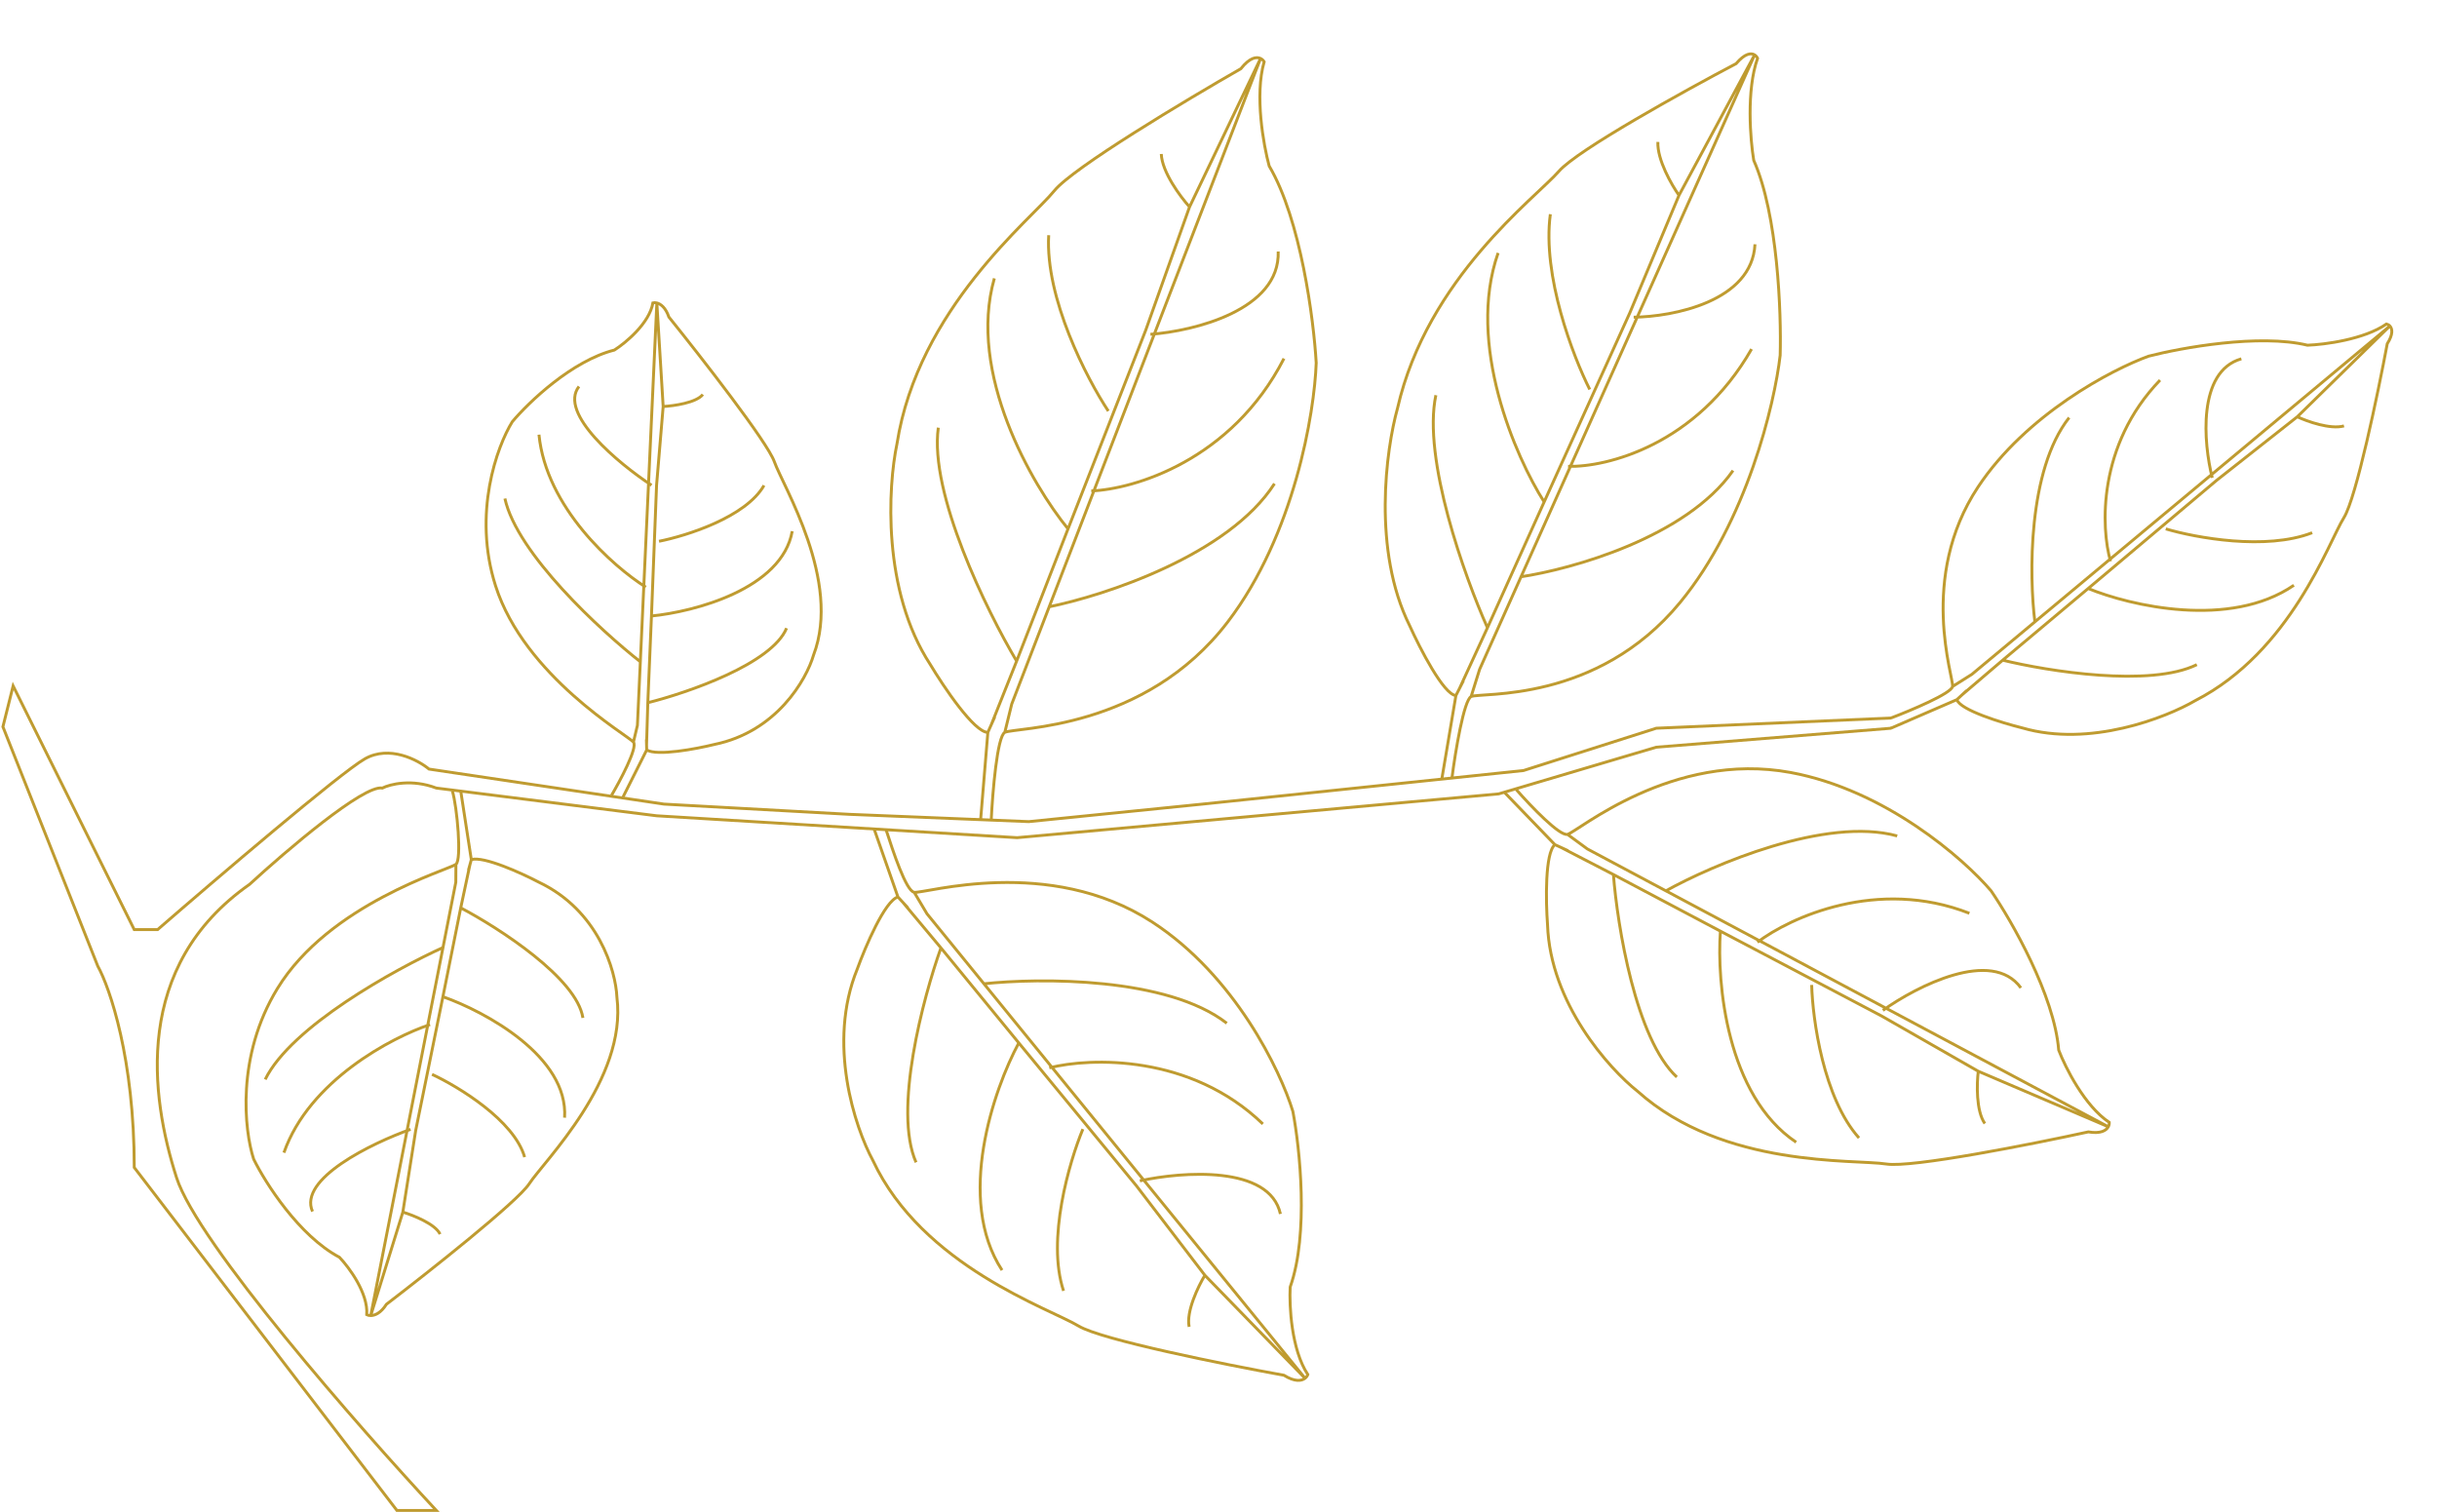 <svg width="835" height="518" viewBox="0 0 835 518" fill="none" xmlns="http://www.w3.org/2000/svg">
<path d="M303.5 284C305.965 291.619 310.431 305.258 313.24 305.713M313.24 305.713C316.751 306.282 359.353 292.901 394.785 315.892C423.13 334.285 438.729 366.826 442.986 380.797C445.364 393.291 448.507 422.817 442.057 440.969C441.719 447.405 442.455 462.411 448.103 470.946C447.952 471.367 447.645 471.84 447.158 472.22M313.24 305.713L317.613 313.071L447.158 472.22M307.665 307.315C303.205 308.596 296.513 324.316 293.724 332.016C283.31 357.47 292.956 386.332 299.081 397.581C316.027 433.865 359.851 448.401 369.541 454.301C377.293 459.021 419.685 467.52 439.912 471.18C443.676 473.524 445.962 473.153 447.158 472.22M307.665 307.315L299.5 284M307.665 307.315L309.379 309.184M311.093 311.054L309.379 309.184M322.399 324.765C316.279 341.85 306.003 380.463 313.87 398.24M322.399 324.765L309.379 309.184M322.399 324.765L349.074 357.317M349.074 357.317C340.513 373.136 327.381 410.856 343.335 435.186M349.074 357.317L389.334 406.216L394.403 412.841L412.834 436.931M336.859 337.082C356.221 334.975 400.024 334.723 420.333 350.573M359.53 365.855C373.612 362.301 407.961 361.172 432.697 385.083M390.549 404.579C405.07 401.376 435.031 399.161 438.71 415.919M412.834 436.931C410.579 440.649 406.346 449.385 407.448 454.587M412.834 436.931L447.158 472.22M371.031 386.847C366.383 398.006 358.55 424.71 364.407 442.26" stroke="#BF9B30"/>
<path d="M339.634 280.837C340.096 271.459 341.67 252.346 344.276 250.923M344.276 250.923C347.533 249.145 392.184 250.411 420.694 213.041C443.502 183.145 450.386 141.446 450.977 124.334C450.122 109.494 445.702 75.227 434.866 56.874C432.911 49.736 429.83 32.6 433.144 21.159C432.89 20.734 432.474 20.3 431.906 20.03M344.276 250.923L346.652 241.22L431.906 20.03M338.471 250.926C333.826 250.928 323.37 235.394 318.722 227.626C302.198 202.336 304.246 166.71 307.335 152.058C314.577 105.707 353.354 75.14 361.249 65.356C367.565 57.529 406.481 34.223 425.15 23.549C428.203 19.69 430.512 19.368 431.906 20.03M338.471 250.926L336 280.837M338.471 250.926L339.658 248.265M340.846 245.605L339.658 248.265M348.332 226.501C338.084 209.245 318.368 169.092 321.495 146.524M348.332 226.501L339.658 248.265M348.332 226.501L365.942 181.202M365.942 181.202C353.65 166.161 331.393 127.939 340.696 95.372M365.942 181.202L392.579 113.092L395.814 103.99L407.578 70.89M359.225 207.946C378.514 204.046 421.009 190.138 436.675 165.71M373.912 168.2C388.452 167.639 422.011 157.782 439.927 122.842M394.17 114.542C409.046 113.444 438.629 106.232 437.956 86.169M407.578 70.89C404.454 67.434 398.145 58.967 397.897 52.752M407.578 70.89L431.906 20.03M379.746 140.834C372.422 129.774 358.083 102.24 359.32 80.579" stroke="#BF9B30"/>
<path d="M209.5 272.552C212.25 267.881 218.604 256.137 217.037 254.25M217.037 254.25C215.078 251.891 179.714 231.734 169.8 200.723C161.868 175.915 170.314 152.9 175.529 144.494C181.121 137.84 195.948 123.612 210.517 119.929C214.415 117.446 222.511 110.736 223.714 103.759C224.053 103.675 224.522 103.662 225.057 103.798M217.037 254.25L218.397 248.535L225.057 103.798M221.579 256.95C225.213 259.11 238.55 256.59 244.764 255.059C266.086 250.724 276.303 232.843 278.746 224.445C288.455 199.053 268.249 166.502 265.316 158.183C262.97 151.527 240.245 122.362 229.177 108.611C228.068 105.358 226.368 104.131 225.057 103.798M221.579 256.95L213.5 273M221.579 256.95L221.533 255.133M221.486 253.317L221.533 255.133M221.965 240.759C235.71 237.324 264.46 227.41 269.5 215.233M221.965 240.759L221.533 255.133M221.965 240.759L223.212 211.048M223.212 211.048C237.821 209.615 267.92 201.8 271.443 182.001M223.212 211.048L224.96 166.301L225.448 160.472L227.223 139.275M219.596 226.879C205.794 216.058 177.152 189.694 172.995 170.803M221.288 201.164C210.095 194.139 187.102 173.854 184.672 148.922M223.234 166.25C211.957 158.813 191.198 141.634 198.38 132.412M227.223 139.275C230.814 139.085 238.561 137.995 240.817 135.157M227.223 139.275L225.057 103.798M225.8 185.449C235.201 183.598 255.557 177.181 261.776 166.313" stroke="#BF9B30"/>
<path d="M155 271C156.63 276.421 158.27 294.607 156.213 296.131M156.213 296.131C153.642 298.037 112.793 309.693 95.051 338.685C80.858 361.878 83.713 387.321 86.914 397.143C90.933 405.282 102.435 423.399 116.292 430.755C119.627 434.243 126.17 443.062 125.659 450.437C125.982 450.607 126.455 450.736 127.03 450.731M156.213 296.131L156.174 302.266L127.03 450.731M161.487 294.521C165.707 293.233 178.602 299.104 184.522 302.201C205.062 311.897 210.984 332.573 211.378 341.699C214.924 369.867 186.367 397.863 181.331 405.573C177.301 411.74 147.031 435.676 132.4 446.873C130.469 449.897 128.442 450.719 127.03 450.731M161.487 294.521L157.863 271M161.487 294.521L160.99 296.352M160.492 298.183L160.99 296.352M157.863 311.04C170.945 317.94 197.631 335.142 199.721 348.745M157.863 311.04L160.99 296.352M157.863 311.04L151.758 341.486M151.758 341.486C166.213 346.57 194.788 361.978 193.449 382.936M151.758 341.486L142.433 387.309L141.483 393.343L138.025 415.284M152.019 324.53C135.344 332.076 99.769 351.699 90.87 369.827M147.357 351.033C134.267 355.378 105.927 370.239 97.281 394.924M140.671 386.931C127.394 391.672 102.089 403.939 107.084 415.077M138.025 415.284C141.618 416.37 149.201 419.401 150.784 422.84M138.025 415.284L127.03 450.731M148.034 368.096C157.105 372.309 176.149 383.877 179.758 396.446" stroke="#BF9B30"/>
<path d="M519.5 270.5C524.727 276.448 534.403 286.504 537.079 285.868M537.079 285.868C540.423 285.073 572.911 257.146 613.536 264.669C646.037 270.687 672.862 294.203 682.212 305.208C689.305 315.582 703.869 341.02 705.381 359.782C707.647 365.708 714.284 378.957 722.701 384.545C722.734 384.98 722.651 385.521 722.37 386.045M537.079 285.868L543.895 290.87L722.37 386.045M532.767 289.388C529.319 292.203 529.645 308.863 530.24 316.841C531.143 343.659 551.216 366.077 561.139 373.933C590.653 400.321 635.357 397.098 646.313 398.806C655.078 400.172 696.105 392.042 715.522 387.806C719.798 388.517 721.68 387.331 722.37 386.045M532.767 289.388L515.5 271.5M532.767 289.388L535.035 290.434M537.302 291.481L535.035 290.434M552.808 299.626C554.186 317.302 560.459 355.928 574.532 369.018M552.808 299.626L535.035 290.434M552.808 299.626L589.47 319.027M589.47 319.027C588.177 336.471 591.558 375.357 615.424 391.34M589.47 319.027L644.713 348.099L651.855 352.182L677.824 367.027M570.557 305.341C586.907 296.23 625.697 279.688 650.048 286.407M602.158 322.827C613.244 314.379 643.29 300.567 674.785 312.903M645.139 346.171C656.754 337.877 682.471 324.721 692.42 338.453M677.824 367.027C677.305 371.217 677.03 380.667 680.083 384.945M677.824 367.027L722.37 386.045M620.74 337.461C621.062 349.248 624.756 376.232 636.953 389.867" stroke="#BF9B30"/>
<path d="M647.878 246.014C654.757 243.397 668.612 237.573 669.008 235.211M669.008 235.211C669.501 232.259 657.144 197.965 677.734 166.871C694.207 141.996 723.554 126.617 736.168 122.037C747.457 119.125 774.151 114.296 790.611 118.272C796.436 118.067 810.007 116.327 817.695 111.003C818.077 111.097 818.507 111.315 818.853 111.691M669.008 235.211L675.639 231.033L818.853 111.691M670.489 239.71C671.675 243.31 685.936 247.67 692.919 249.401C716.008 256.113 742.062 245.945 752.203 240.021C784.93 223.244 797.82 185.834 803.101 177.359C807.326 170.58 814.764 134.81 817.955 117.773C820.054 114.478 819.704 112.611 818.853 111.691M670.489 239.71L647.878 249.5M670.489 239.71L672.17 238.149M673.852 236.588L672.17 238.149M686.189 226.185C701.682 229.97 736.676 235.575 752.712 227.716M686.189 226.185L672.17 238.149M686.189 226.185L715.481 201.628M715.481 201.628C729.843 207.53 764.046 215.57 785.963 200.516M715.481 201.628L759.482 164.581L765.445 159.882L787.13 142.793M697.247 213.275C695.227 197.389 694.74 161.11 708.958 143.086M723.144 192.32C719.845 180.918 718.621 152.54 740.106 130.241M757.993 163.697C755.01 151.906 752.829 127.246 767.968 122.934M787.13 142.793C790.507 144.381 798.436 147.231 803.136 145.926M787.13 142.793L818.853 111.691M742.067 181.207C752.19 184.219 776.395 188.697 792.238 182.521" stroke="#BF9B30"/>
<path d="M497.5 266.5C498.665 257.379 501.602 239.878 504.055 238.651M504.055 238.651C507.12 237.117 547.087 241.106 575.664 206.406C598.526 178.646 608.044 138.39 609.945 121.732C610.366 107.202 609.145 73.498 600.89 54.926C599.708 47.841 598.316 30.933 602.206 19.976C602.013 19.546 601.674 19.097 601.186 18.799M504.055 238.651L506.964 229.332L601.186 18.799M498.845 238.296C494.677 238.012 486.538 222.212 482.99 214.347C470.187 188.656 474.879 154.025 478.825 139.921C489.036 95.148 526.282 67.719 534.15 58.661C540.445 51.414 577.234 31.077 594.841 21.815C597.89 18.238 599.988 18.066 601.186 18.799M498.845 238.296L494 267M498.845 238.296L500.124 235.774M501.403 233.251L500.124 235.774M509.651 215.075C501.837 197.609 487.361 157.22 491.974 135.396M509.651 215.075L500.124 235.774M509.651 215.075L529.082 171.968M529.082 171.968C519.256 156.537 502.345 117.875 513.302 86.677M529.082 171.968L558.441 107.163L562.073 98.483L575.28 66.917M520.912 197.645C538.534 195.029 577.781 184.081 593.796 161.216M537.275 159.775C550.368 160.124 581.272 152.577 600.148 119.595M559.753 108.676C573.189 108.522 600.313 103.311 601.317 83.695M575.28 66.917C572.754 63.352 567.771 54.703 568.046 48.624M575.28 66.917L601.186 18.799M544.703 133.436C539.016 122.195 528.355 94.449 531.199 73.393" stroke="#BF9B30"/>
<path d="M648 249.5L567.5 256L513.5 272L348.5 287L225 279.5L149.5 270C141.1 266.8 133.667 268.667 131 270C124.6 268.8 98 291.5 85.5 303C45.5 331 51.5 375.5 60.5 403.5C67.7 425.9 122.833 488.833 149.5 517.5H136L46 400C46 362.8 37.667 338.5 33.5 331L1 249L4.5 235L46 318.5H54C74.167 301 116.6 264.8 125 260C133.4 255.2 143.167 260.333 147 263.5L227.5 275.5L291 279L352.5 281.5L412 275.5L522 264L567.5 249.5L648 246" stroke="#BF9B30"/>
</svg>